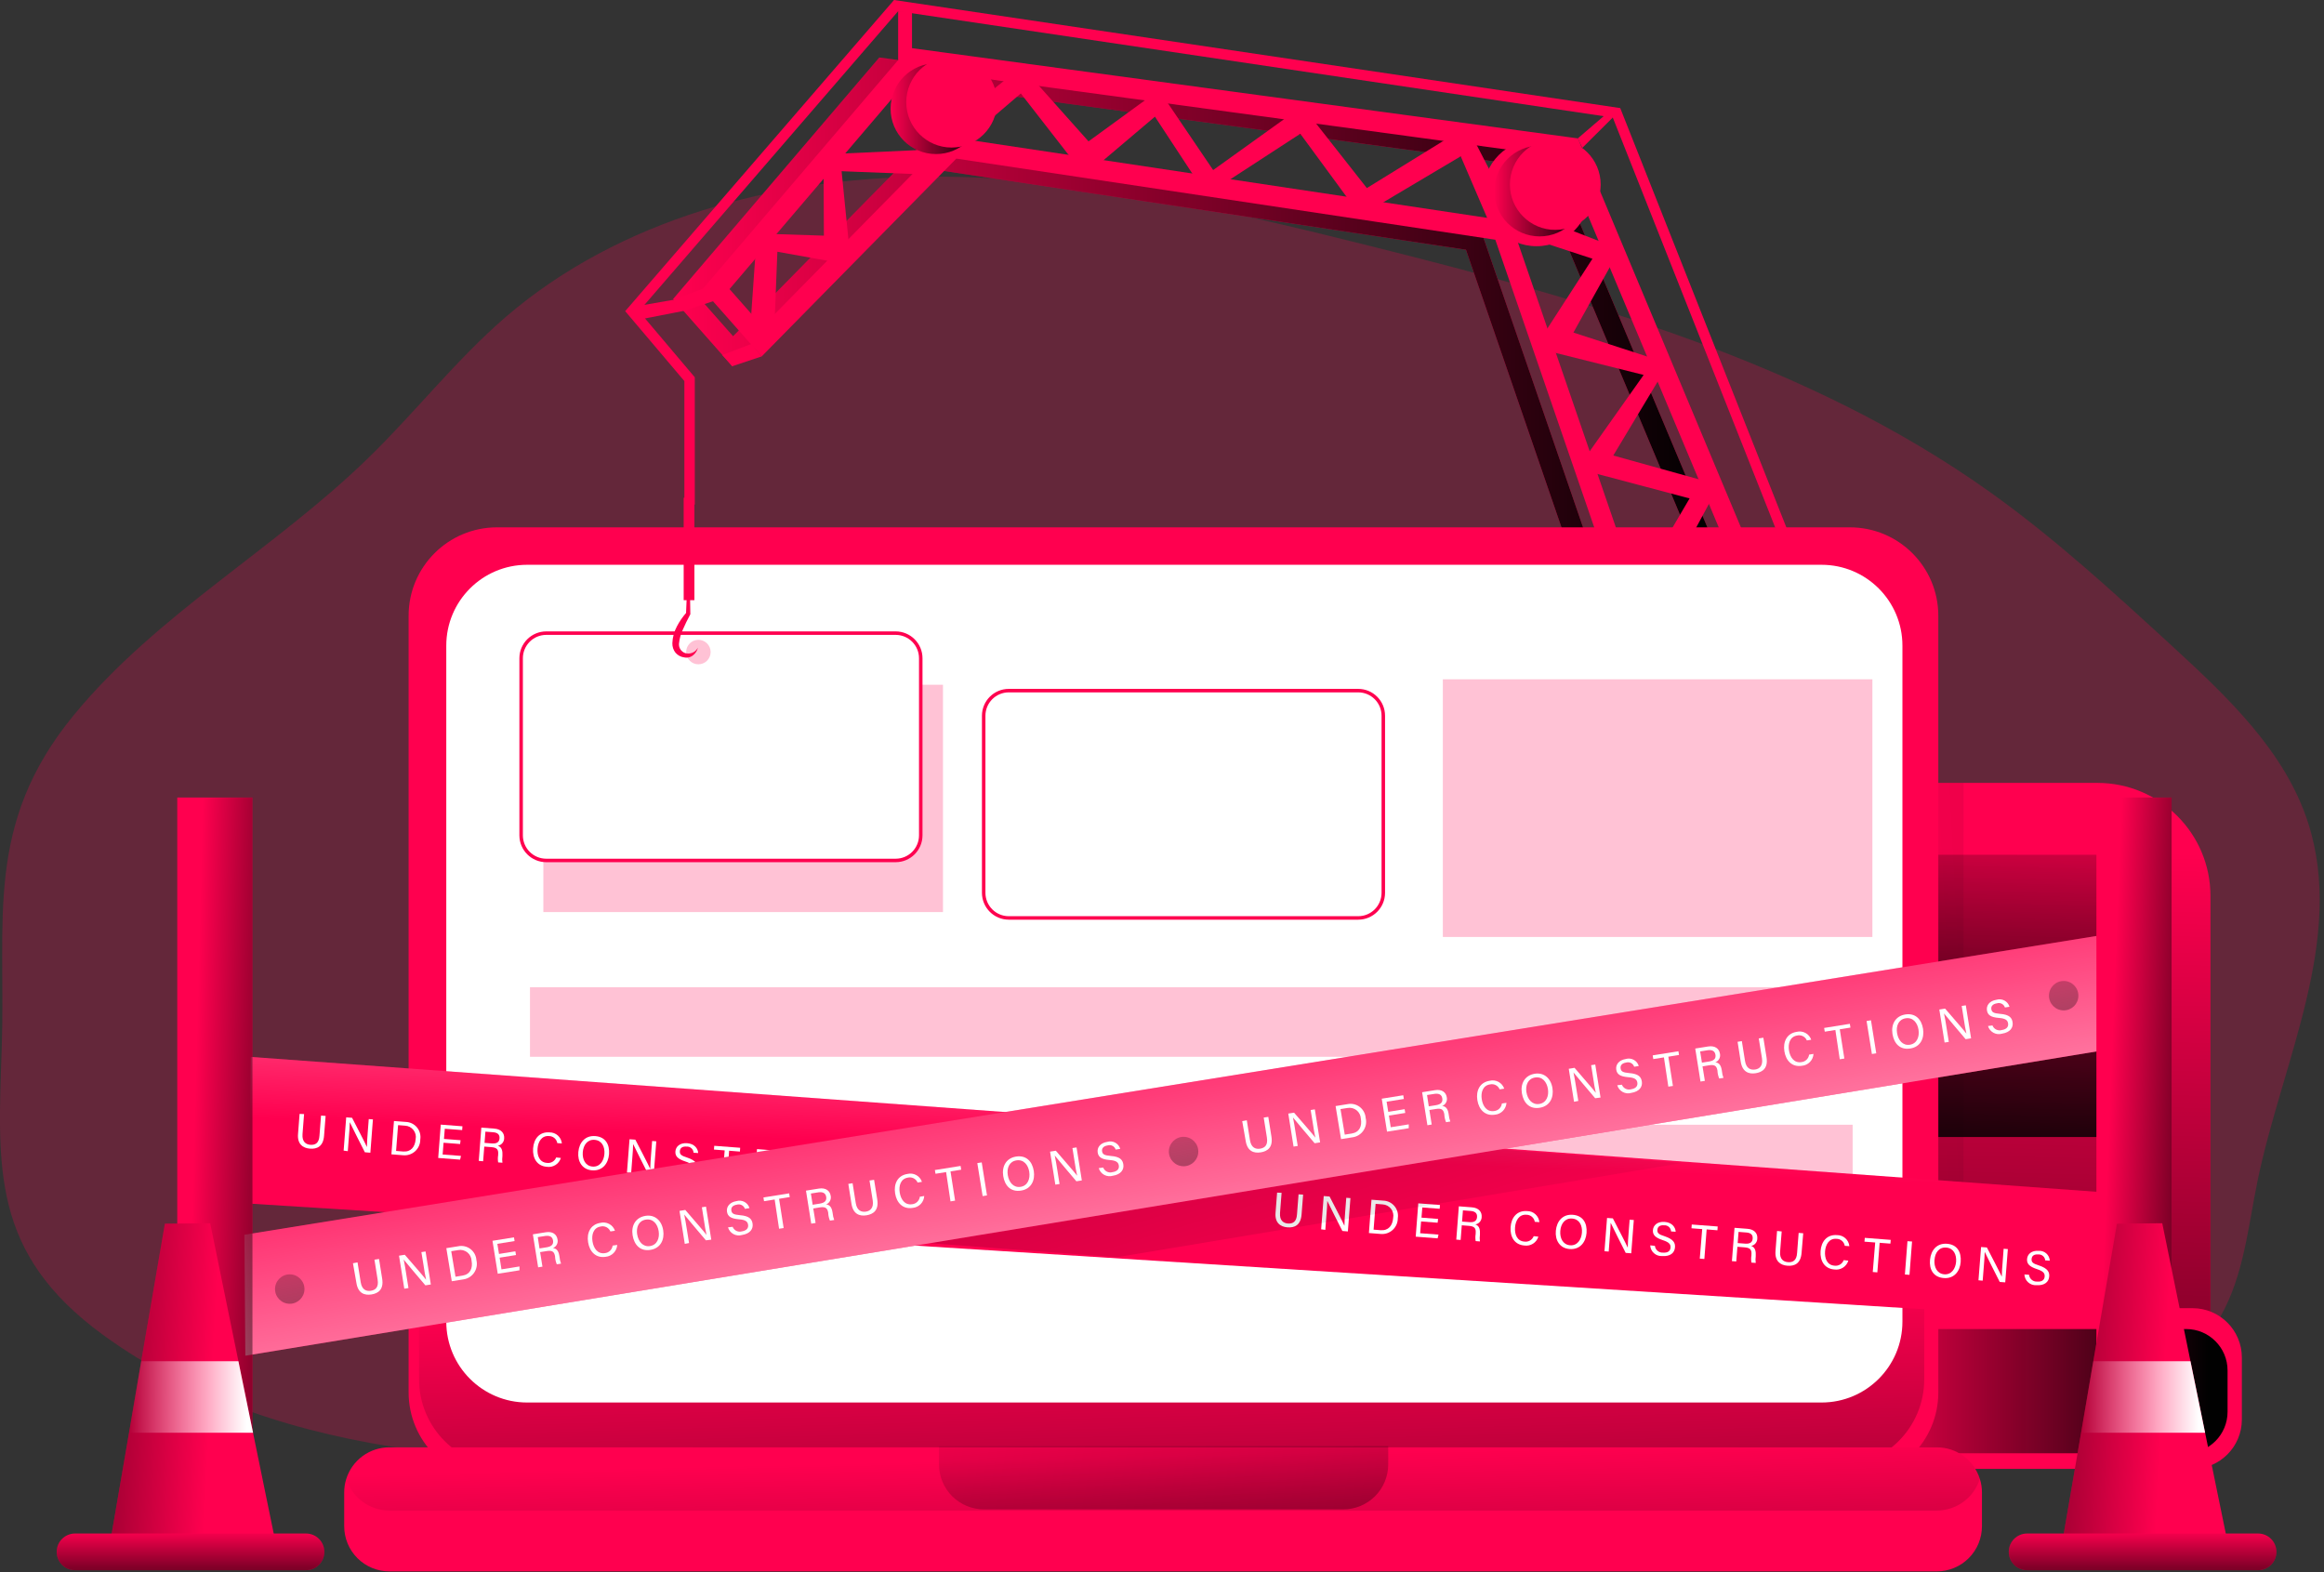 <svg width="507" height="343" viewBox="0 0 507 343" fill="none" xmlns="http://www.w3.org/2000/svg">
<rect x="0" y="0" width="507" height="343" fill="#333333" stroke="none"/>
<g clip-path="url(#clip0_1_2)">
<path opacity="0.24" d="M16.09 156.01C34.17 134.01 59.96 119.77 80.37 99.88C90.65 89.88 99.53 78.45 110.37 69.11C135.28 47.73 169.05 38.87 201.87 38.54C234.69 38.21 267.05 45.69 298.87 53.65C346.14 65.47 394.23 78.96 433.94 107.21C448.14 117.31 461.01 129.13 473.84 140.91C485.92 152.01 498.48 163.84 503.52 179.45C511.72 204.83 497.93 231.45 492.52 257.53C490.44 267.61 489.52 278.22 484.43 287.17C472.43 308.22 443.95 311.31 419.75 311.95L164.3 318.68C115.2 319.98 62.07 320.09 22.38 291.14C-1.97 273.3 -0.5 254.75 0.38 228.54C1.32 200.68 -3.52 179.88 16.09 156.01Z" fill="#FF004F"/>
<path d="M457.56 170.79H399.15C385.525 170.79 374.48 181.835 374.48 195.46V292.35C374.48 305.975 385.525 317.02 399.15 317.02H457.56C471.185 317.02 482.23 305.975 482.23 292.35V195.46C482.23 181.835 471.185 170.79 457.56 170.79Z" fill="#FF004F"/>
<path d="M457.56 170.79H399.15C385.525 170.79 374.48 181.835 374.48 195.46V292.35C374.48 305.975 385.525 317.02 399.15 317.02H457.56C471.185 317.02 482.23 305.975 482.23 292.35V195.46C482.23 181.835 471.185 170.79 457.56 170.79Z" fill="url(#paint0_linear_1_2)"/>
<path opacity="0.28" d="M428.36 170.79H410.4V282.81H428.36V170.79Z" fill="url(#paint1_linear_1_2)"/>
<path d="M478.31 285.38H407.49C401.542 285.38 396.72 290.202 396.72 296.15V309.67C396.72 315.618 401.542 320.44 407.49 320.44H478.31C484.258 320.44 489.08 315.618 489.08 309.67V296.15C489.08 290.202 484.258 285.38 478.31 285.38Z" fill="#FF004F"/>
<path d="M476.92 289.93H410.89C405.897 289.93 401.85 293.977 401.85 298.97V307.99C401.85 312.983 405.897 317.03 410.89 317.03H476.92C481.913 317.03 485.96 312.983 485.96 307.99V298.97C485.96 293.977 481.913 289.93 476.92 289.93Z" fill="url(#paint2_linear_1_2)"/>
<path d="M465.7 186.47H408.69V248.04H465.7V186.47Z" fill="url(#paint3_linear_1_2)"/>
<path d="M383.28 140.79L348.69 138.43L319.81 54.48L202.22 36.74L159.75 79.89L146.83 65.24L191.83 12.54L337.79 32.3L383.28 140.79ZM351.94 134.19L376.38 135.85L334.67 36.4L193.61 17.3L152.73 65.2L159.93 73.35L200.63 31.99L323.15 50.47L351.94 134.19Z" fill="#FF004F"/>
<path d="M383.28 140.79L348.69 138.43L319.81 54.48L202.22 36.74L159.75 79.89L146.83 65.24L191.83 12.54L337.79 32.3L383.28 140.79ZM351.94 134.19L376.38 135.85L334.67 36.4L193.61 17.3L152.73 65.2L159.93 73.35L200.63 31.99L323.15 50.47L351.94 134.19Z" fill="url(#paint4_linear_1_2)"/>
<path d="M389.39 120.41L351.84 25.64L195.94 2.44L139.39 67.9L151.57 82.3V110.08H149.3V83.13L136.39 67.88L195.04 0L353.47 23.58L391.5 119.57L389.39 120.41Z" fill="#FF004F"/>
<path d="M389.69 138.66L355.1 136.3L326.22 52.3L208.63 34.6L166.17 77.75L153.24 63.11L198.24 10.41L344.24 30.19L389.69 138.66ZM358.36 132.05L382.79 133.72L341.09 34.3L200.03 15.15L159.15 63.06L166.35 71.22L207.03 29.86L329.56 48.3L358.36 132.05Z" fill="#FF004F"/>
<path d="M359 135.5L354.47 132.85L368.6 108.73L344.12 102.24L358.58 81.79L334.86 75.86L347.41 56.44L325.12 49.13L318.67 34.1L296.81 47.08L283.67 29.18L263.17 42.52L251.96 25.45L236.69 38.38L222.7 20.39L202.01 38.07L183.6 37.35L185.65 57.8L169.59 54.92L168.92 71.91L163.67 71.7L165.12 50.93L179.74 51.41L179.65 33.68L200.16 32.75L222.91 14.52L237.47 30.84L252.84 19.65L264.66 37.1L284.12 23.14L298.19 41.03L320.04 27.56L329 44.89L353.39 54.35L343.25 72.55L364.01 79.29L351.95 99.37L375.05 105.8L359 135.5Z" fill="#FF004F"/>
<path d="M403.57 115.04H108.43C97.776 115.04 89.14 123.676 89.14 134.33V303.73C89.14 314.384 97.776 323.02 108.43 323.02H403.57C414.224 323.02 422.86 314.384 422.86 303.73V134.33C422.86 123.676 414.224 115.04 403.57 115.04Z" fill="#FF004F"/>
<path d="M400.69 112.76H110.52C99.971 112.76 91.42 121.311 91.42 131.86V300.88C91.42 311.429 99.971 319.98 110.52 319.98H400.69C411.239 319.98 419.79 311.429 419.79 300.88V131.86C419.79 121.311 411.239 112.76 400.69 112.76Z" fill="url(#paint5_linear_1_2)"/>
<path d="M397.39 123.21H115C105.258 123.21 97.36 131.108 97.36 140.85V288.32C97.36 298.062 105.258 305.96 115 305.96H397.39C407.132 305.96 415.03 298.062 415.03 288.32V140.85C415.03 131.108 407.132 123.21 397.39 123.21Z" fill="white"/>
<path opacity="0.24" d="M205.72 149.38H118.54V198.97H205.72V149.38Z" fill="#FF004F"/>
<path d="M432.38 325.58V332.93C432.383 334.227 432.129 335.512 431.634 336.71C431.139 337.909 430.412 338.998 429.495 339.915C428.578 340.832 427.489 341.559 426.29 342.054C425.092 342.549 423.807 342.803 422.51 342.8H84.96C83.663 342.803 82.379 342.549 81.18 342.054C79.981 341.559 78.892 340.832 77.975 339.915C77.058 338.998 76.331 337.909 75.836 336.71C75.341 335.512 75.087 334.227 75.09 332.93V325.58C75.087 324.579 75.238 323.584 75.54 322.63C76.168 320.626 77.422 318.876 79.117 317.636C80.812 316.396 82.86 315.731 84.96 315.74H422.51C424.609 315.73 426.656 316.395 428.35 317.635C430.044 318.875 431.295 320.626 431.92 322.63C432.23 323.582 432.385 324.578 432.38 325.58Z" fill="#FF004F"/>
<path d="M431.92 322.6C431.297 324.608 430.047 326.364 428.354 327.611C426.661 328.858 424.613 329.531 422.51 329.53H84.96C82.856 329.531 80.807 328.859 79.112 327.612C77.417 326.365 76.165 324.609 75.54 322.6C76.168 320.596 77.422 318.846 79.117 317.606C80.812 316.366 82.86 315.701 84.96 315.71H422.51C424.609 315.7 426.656 316.365 428.35 317.605C430.044 318.845 431.295 320.596 431.92 322.6Z" fill="url(#paint6_linear_1_2)"/>
<path d="M204.85 315.47H302.85V319.47C302.85 320.757 302.597 322.031 302.104 323.22C301.612 324.409 300.89 325.49 299.98 326.4C299.07 327.31 297.989 328.032 296.8 328.524C295.611 329.017 294.337 329.27 293.05 329.27H214.65C213.363 329.27 212.089 329.017 210.9 328.524C209.711 328.032 208.63 327.31 207.72 326.4C206.81 325.49 206.088 324.409 205.596 323.22C205.103 322.031 204.85 320.757 204.85 319.47V315.47Z" fill="url(#paint7_linear_1_2)"/>
<path d="M55.07 173.98H38.67V339.25H55.07V173.98Z" fill="#FF004F"/>
<path d="M195.39 138.12H119.17C116.143 138.12 113.69 140.573 113.69 143.6V182.23C113.69 185.257 116.143 187.71 119.17 187.71H195.39C198.417 187.71 200.87 185.257 200.87 182.23V143.6C200.87 140.573 198.417 138.12 195.39 138.12Z" fill="white" stroke="#FF004F" stroke-width="0.76" stroke-miterlimit="10"/>
<path d="M296.3 150.66H220.08C217.053 150.66 214.6 153.113 214.6 156.14V194.77C214.6 197.797 217.053 200.25 220.08 200.25H296.3C299.327 200.25 301.78 197.797 301.78 194.77V156.14C301.78 153.113 299.327 150.66 296.3 150.66Z" fill="white" stroke="#FF004F" stroke-width="0.76" stroke-miterlimit="10"/>
<path opacity="0.24" d="M408.48 148.19H314.77V204.4H408.48V148.19Z" fill="#FF004F"/>
<path opacity="0.24" d="M404.17 215.37H115.62V230.54H404.17V215.37Z" fill="#FF004F"/>
<path opacity="0.24" d="M404.17 245.36H115.62V260.53H404.17V245.36Z" fill="#FF004F"/>
<path d="M54.72 230.57L463.1 260.41V288.36L54.32 262.56L54.72 230.57Z" fill="#FF004F"/>
<path d="M54.72 230.57L463.1 260.41V288.36L54.32 262.56L54.72 230.57Z" fill="url(#paint8_linear_1_2)"/>
<path d="M279.59 260.21L279.25 264.58C279.12 266.29 280.02 266.83 280.95 266.91C282.04 266.99 282.85 266.55 282.95 264.91L283.29 260.54L284.29 260.61L283.95 264.93C283.77 267.29 282.41 267.87 280.87 267.75C279.33 267.63 278.09 266.75 278.27 264.57L278.61 260.17L279.59 260.21Z" fill="white"/>
<path d="M288.22 268.18L288.78 260.92L290.06 261.02C290.97 262.8 292.96 266.59 293.3 267.4C293.3 266.47 293.39 265.32 293.48 264.14L293.7 261.3L294.61 261.37L294.05 268.64L292.85 268.54C292.01 266.89 289.95 262.82 289.56 261.98C289.56 262.81 289.46 264.04 289.35 265.36L289.13 268.3L288.22 268.18Z" fill="white"/>
<path d="M299.2 261.72L301.79 261.92C302.259 261.937 302.718 262.053 303.138 262.261C303.559 262.469 303.93 262.763 304.228 263.125C304.526 263.487 304.743 263.909 304.866 264.361C304.989 264.814 305.014 265.287 304.94 265.75C304.945 266.229 304.849 266.704 304.659 267.143C304.469 267.583 304.188 267.978 303.835 268.302C303.483 268.626 303.066 268.873 302.612 269.026C302.158 269.179 301.677 269.235 301.2 269.19L298.64 268.99L299.2 261.72ZM299.66 268.25L301.19 268.37C302.9 268.5 303.8 267.37 303.93 265.69C304 265.341 303.993 264.981 303.91 264.635C303.828 264.289 303.672 263.965 303.452 263.685C303.233 263.404 302.956 263.175 302.639 263.012C302.323 262.849 301.975 262.756 301.62 262.74L300.1 262.62L299.66 268.25Z" fill="white"/>
<path d="M313.63 266.74L310.02 266.46L309.82 269.03L313.82 269.33L313.63 270.15L308.85 269.78L309.41 262.51L314.14 262.87L314.08 263.7L310.29 263.41L310.11 265.63L313.73 265.91L313.63 266.74Z" fill="white"/>
<path d="M318.9 267.3L318.65 270.5L317.7 270.42L318.26 263.16L321.1 263.38C322.6 263.49 323.32 264.38 323.24 265.5C323.234 265.887 323.093 266.26 322.841 266.554C322.589 266.848 322.242 267.045 321.86 267.11C322.45 267.31 322.92 267.8 322.86 269.05V269.37C322.79 269.851 322.79 270.339 322.86 270.82L321.93 270.75C321.841 270.227 321.841 269.693 321.93 269.17V269.02C322.01 268.02 321.75 267.52 320.45 267.42L318.9 267.3ZM318.96 266.49L320.54 266.61C321.65 266.7 322.17 266.31 322.23 265.5C322.29 264.69 321.82 264.25 320.84 264.17L319.15 264.04L318.96 266.49Z" fill="white"/>
<path d="M335.61 269.78C335.416 270.415 335 270.959 334.439 271.314C333.877 271.668 333.207 271.809 332.55 271.71C330.38 271.54 329.41 269.8 329.55 267.71C329.69 265.62 330.93 264.03 333.14 264.2C333.81 264.192 334.459 264.436 334.957 264.885C335.456 265.333 335.767 265.953 335.83 266.62L334.83 266.54C334.757 266.108 334.532 265.716 334.197 265.434C333.862 265.152 333.438 264.999 333 265C331.39 264.88 330.63 266.29 330.52 267.75C330.41 269.21 330.91 270.75 332.59 270.86C333.009 270.915 333.433 270.828 333.796 270.612C334.159 270.396 334.439 270.064 334.59 269.67L335.61 269.78Z" fill="white"/>
<path d="M346.12 268.96C345.96 270.96 344.71 272.66 342.42 272.48C340.28 272.32 339.22 270.57 339.42 268.48C339.62 266.39 340.92 264.84 343.12 265.01C345.32 265.18 346.28 266.8 346.12 268.96ZM340.39 268.53C340.27 270.1 340.96 271.53 342.52 271.66C344.08 271.79 344.99 270.45 345.11 268.9C345.23 267.35 344.57 265.96 342.98 265.83C341.39 265.7 340.51 266.99 340.39 268.53Z" fill="white"/>
<path d="M350.03 272.96L350.59 265.7L351.86 265.79C352.78 267.58 354.76 271.36 355.11 272.18C355.11 271.24 355.21 270.09 355.3 268.91L355.52 266.08L356.43 266.15L355.87 273.41L354.66 273.32C353.82 271.67 351.77 267.6 351.38 266.75C351.38 267.58 351.27 268.81 351.17 270.13L350.95 273.03L350.03 272.96Z" fill="white"/>
<path d="M361.03 271.78C361.075 272.203 361.281 272.592 361.605 272.867C361.929 273.142 362.346 273.283 362.77 273.26C363.9 273.35 364.39 272.86 364.44 272.17C364.49 271.48 364.18 271 362.75 270.54C361.07 269.99 360.52 269.36 360.6 268.34C360.68 267.32 361.55 266.44 363.16 266.56C364.77 266.68 365.53 267.75 365.56 268.71L364.56 268.64C364.55 268.451 364.502 268.265 364.419 268.095C364.336 267.924 364.22 267.772 364.078 267.647C363.935 267.522 363.769 267.427 363.589 267.368C363.409 267.308 363.219 267.285 363.03 267.3C362.14 267.23 361.62 267.59 361.57 268.3C361.52 269.01 361.9 269.3 363.15 269.69C365.15 270.36 365.49 271.19 365.41 272.13C365.32 273.3 364.41 274.13 362.61 274.01C362.286 274.03 361.961 273.986 361.654 273.879C361.347 273.773 361.064 273.606 360.822 273.389C360.58 273.172 360.384 272.91 360.244 272.616C360.105 272.323 360.025 272.005 360.01 271.68L361.03 271.78Z" fill="white"/>
<path d="M371.35 268.13L369.01 267.95L369.07 267.13L374.73 267.56L374.67 268.39L372.32 268.2L371.82 274.65L370.82 274.57L371.35 268.13Z" fill="white"/>
<path d="M379.03 271.99L378.78 275.19L377.83 275.12L378.4 267.85L381.24 268.07C382.73 268.18 383.46 269.07 383.37 270.19C383.368 270.572 383.233 270.941 382.988 271.235C382.744 271.529 382.405 271.728 382.03 271.8C382.61 272 383.09 272.49 383.03 273.75V274.06C382.96 274.541 382.96 275.029 383.03 275.51L382.09 275.44C382.003 274.917 382.003 274.383 382.09 273.86V273.72C382.17 272.72 381.91 272.21 380.6 272.11L379.03 271.99ZM379.09 271.18L380.67 271.3C381.79 271.39 382.3 271.01 382.36 270.19C382.42 269.37 381.95 268.94 380.97 268.87L379.28 268.74L379.09 271.18Z" fill="white"/>
<path d="M388.69 268.64L388.35 273.02C388.21 274.73 389.12 275.27 390.05 275.34C391.13 275.43 391.94 274.99 392.05 273.34L392.39 268.96L393.39 269.04L393.03 273.3C392.85 275.66 391.49 276.24 389.94 276.12C388.39 276 387.17 275.12 387.34 272.93L387.68 268.54L388.69 268.64Z" fill="white"/>
<path d="M403.23 275.01C403.036 275.645 402.62 276.189 402.059 276.544C401.497 276.898 400.827 277.038 400.17 276.94C398 276.77 397.03 275.03 397.17 272.94C397.31 270.85 398.56 269.27 400.76 269.44C401.431 269.43 402.081 269.673 402.58 270.122C403.079 270.571 403.39 271.192 403.45 271.86L402.45 271.78C402.381 271.349 402.158 270.958 401.824 270.677C401.49 270.396 401.066 270.244 400.63 270.25C399.02 270.12 398.26 271.53 398.15 272.99C398.04 274.45 398.54 275.99 400.22 276.11C400.641 276.165 401.069 276.076 401.432 275.856C401.796 275.636 402.074 275.299 402.22 274.9L403.23 275.01Z" fill="white"/>
<path d="M409.09 271.05L406.75 270.87L406.82 270.04L412.48 270.48L412.41 271.3L410.06 271.12L409.56 277.57L408.56 277.49L409.09 271.05Z" fill="white"/>
<path d="M417.13 270.84L416.57 278.11L415.57 278.03L416.13 270.77L417.13 270.84Z" fill="white"/>
<path d="M427.74 275.3C427.59 277.3 426.33 278.99 424.05 278.81C421.77 278.63 420.84 276.91 421.05 274.81C421.26 272.71 422.56 271.16 424.76 271.33C426.96 271.5 427.91 273.11 427.74 275.3ZM422.02 274.86C421.9 276.43 422.59 277.86 424.15 277.99C425.71 278.12 426.62 276.78 426.74 275.24C426.86 273.7 426.2 272.29 424.6 272.16C423 272.03 422.14 273.3 422.03 274.84L422.02 274.86Z" fill="white"/>
<path d="M431.62 279.3L432.19 272.04L433.46 272.14C434.37 273.92 436.36 277.71 436.71 278.52C436.71 277.58 436.8 276.44 436.9 275.26L437.11 272.42L438.03 272.49L437.46 279.75L436.26 279.66C435.42 278.01 433.36 273.94 432.98 273.1C432.98 273.93 432.87 275.16 432.77 276.48L432.54 279.38L431.62 279.3Z" fill="white"/>
<path d="M442.65 278.09C442.695 278.513 442.901 278.903 443.224 279.18C443.548 279.457 443.965 279.6 444.39 279.58C445.52 279.67 446.01 279.17 446.06 278.48C446.11 277.79 445.79 277.31 444.37 276.86C442.69 276.3 442.14 275.67 442.22 274.65C442.3 273.63 443.16 272.75 444.78 272.87C445.079 272.852 445.379 272.894 445.661 272.993C445.944 273.092 446.205 273.245 446.428 273.445C446.651 273.645 446.832 273.887 446.961 274.157C447.09 274.428 447.165 274.721 447.18 275.02L446.18 274.95C446.149 274.579 445.973 274.236 445.691 273.994C445.408 273.752 445.041 273.632 444.67 273.66C443.78 273.59 443.26 273.94 443.21 274.66C443.16 275.38 443.54 275.66 444.79 276.05C446.79 276.71 447.13 277.54 447.05 278.48C446.96 279.65 446.05 280.48 444.25 280.37C443.925 280.389 443.599 280.343 443.291 280.236C442.984 280.128 442.701 279.961 442.458 279.743C442.215 279.526 442.018 279.262 441.878 278.968C441.737 278.674 441.657 278.355 441.64 278.03L442.65 278.09Z" fill="white"/>
<path d="M66.337 243.04L65.997 247.41C65.867 249.12 66.767 249.66 67.697 249.74C68.787 249.82 69.597 249.38 69.697 247.74L70.037 243.37L71.037 243.44L70.697 247.76C70.517 250.12 69.157 250.7 67.617 250.58C66.077 250.46 64.837 249.58 65.017 247.4L65.357 243L66.337 243.04Z" fill="white"/>
<path d="M74.967 251.01L75.527 243.75L76.807 243.85C77.717 245.63 79.707 249.42 80.047 250.23C80.047 249.3 80.137 248.15 80.227 246.97L80.447 244.13L81.357 244.2L80.797 251.47L79.597 251.37C78.757 249.72 76.697 245.65 76.307 244.81C76.307 245.64 76.207 246.87 76.097 248.19L75.877 251.13L74.967 251.01Z" fill="white"/>
<path d="M85.947 244.55L88.537 244.75C89.006 244.767 89.466 244.883 89.886 245.091C90.306 245.299 90.677 245.593 90.975 245.955C91.273 246.317 91.491 246.739 91.613 247.191C91.736 247.644 91.761 248.117 91.687 248.58C91.692 249.059 91.597 249.534 91.406 249.973C91.216 250.413 90.935 250.808 90.583 251.132C90.23 251.456 89.813 251.703 89.359 251.856C88.905 252.009 88.424 252.065 87.947 252.02L85.387 251.82L85.947 244.55ZM86.407 251.08L87.937 251.2C89.647 251.33 90.547 250.2 90.677 248.52C90.747 248.171 90.74 247.811 90.658 247.465C90.575 247.119 90.419 246.795 90.2 246.515C89.98 246.234 89.703 246.005 89.387 245.842C89.071 245.679 88.723 245.586 88.367 245.57L86.847 245.45L86.407 251.08Z" fill="white"/>
<path d="M100.377 249.57L96.767 249.29L96.567 251.86L100.567 252.16L100.377 252.98L95.597 252.61L96.157 245.34L100.887 245.7L100.827 246.53L97.037 246.24L96.857 248.46L100.477 248.74L100.377 249.57Z" fill="white"/>
<path d="M105.647 250.13L105.397 253.33L104.447 253.25L105.007 245.99L107.847 246.21C109.347 246.32 110.067 247.21 109.987 248.33C109.981 248.717 109.84 249.09 109.588 249.384C109.336 249.678 108.989 249.875 108.607 249.94C109.197 250.14 109.667 250.63 109.607 251.88V252.2C109.537 252.681 109.537 253.169 109.607 253.65L108.677 253.58C108.589 253.057 108.589 252.523 108.677 252V251.85C108.757 250.85 108.497 250.35 107.197 250.25L105.647 250.13ZM105.707 249.32L107.287 249.44C108.397 249.53 108.917 249.14 108.977 248.33C109.037 247.52 108.567 247.08 107.587 247L105.897 246.87L105.707 249.32Z" fill="white"/>
<path d="M122.357 252.61C122.163 253.245 121.748 253.789 121.186 254.144C120.624 254.498 119.954 254.639 119.297 254.54C117.127 254.37 116.157 252.63 116.297 250.54C116.437 248.45 117.677 246.86 119.887 247.03C120.558 247.022 121.206 247.267 121.705 247.715C122.203 248.163 122.515 248.783 122.577 249.45L121.577 249.37C121.504 248.938 121.28 248.547 120.945 248.265C120.61 247.983 120.185 247.829 119.747 247.83C118.137 247.71 117.377 249.12 117.267 250.58C117.157 252.04 117.657 253.58 119.337 253.69C119.756 253.745 120.181 253.658 120.544 253.442C120.906 253.226 121.186 252.894 121.337 252.5L122.357 252.61Z" fill="white"/>
<path d="M132.867 251.79C132.707 253.79 131.457 255.49 129.167 255.31C127.027 255.15 125.967 253.4 126.167 251.31C126.367 249.22 127.667 247.67 129.867 247.84C132.067 248.01 133.027 249.63 132.867 251.79ZM127.137 251.36C127.017 252.93 127.707 254.36 129.267 254.49C130.827 254.62 131.737 253.28 131.857 251.73C131.977 250.18 131.317 248.79 129.727 248.66C128.137 248.53 127.257 249.82 127.137 251.36Z" fill="white"/>
<path d="M136.777 255.79L137.337 248.53L138.607 248.62C139.527 250.41 141.507 254.19 141.857 255.01C141.857 254.07 141.957 252.92 142.047 251.74L142.267 248.91L143.177 248.98L142.617 256.24L141.407 256.15C140.567 254.5 138.517 250.43 138.127 249.58C138.127 250.41 138.017 251.64 137.917 252.96L137.697 255.86L136.777 255.79Z" fill="white"/>
<path d="M147.777 254.61C147.823 255.033 148.029 255.422 148.352 255.697C148.676 255.972 149.093 256.113 149.517 256.09C150.647 256.18 151.137 255.69 151.187 255C151.237 254.31 150.927 253.83 149.497 253.37C147.817 252.82 147.267 252.19 147.347 251.17C147.427 250.15 148.297 249.27 149.907 249.39C151.517 249.51 152.277 250.58 152.307 251.54L151.307 251.47C151.297 251.281 151.249 251.095 151.167 250.925C151.084 250.754 150.968 250.602 150.825 250.477C150.682 250.352 150.516 250.257 150.336 250.198C150.156 250.138 149.966 250.115 149.777 250.13C148.887 250.06 148.367 250.42 148.317 251.13C148.267 251.84 148.647 252.13 149.897 252.52C151.897 253.19 152.237 254.02 152.157 254.96C152.067 256.13 151.157 256.96 149.357 256.84C149.033 256.86 148.708 256.816 148.401 256.709C148.094 256.603 147.812 256.436 147.57 256.219C147.328 256.003 147.131 255.74 146.992 255.446C146.852 255.153 146.773 254.835 146.757 254.51L147.777 254.61Z" fill="white"/>
<path d="M158.097 250.96L155.757 250.78L155.817 249.96L161.477 250.39L161.417 251.22L159.067 251.03L158.567 257.48L157.567 257.4L158.097 250.96Z" fill="white"/>
<path d="M165.777 254.82L165.527 258.02L164.577 257.95L165.147 250.68L167.987 250.9C169.477 251.01 170.207 251.9 170.117 253.02C170.115 253.402 169.98 253.771 169.736 254.065C169.491 254.359 169.153 254.558 168.777 254.63C169.357 254.83 169.837 255.32 169.777 256.58V256.89C169.707 257.371 169.707 257.859 169.777 258.34L168.837 258.27C168.75 257.747 168.75 257.213 168.837 256.69V256.55C168.917 255.55 168.657 255.04 167.347 254.94L165.777 254.82ZM165.837 254.01L167.417 254.13C168.537 254.22 169.047 253.84 169.107 253.02C169.167 252.2 168.697 251.77 167.717 251.7L166.027 251.57L165.837 254.01Z" fill="white"/>
<path d="M175.437 251.47L175.097 255.85C174.957 257.56 175.867 258.1 176.797 258.17C177.877 258.26 178.687 257.82 178.797 256.17L179.137 251.79L180.137 251.87L179.777 256.13C179.597 258.49 178.237 259.07 176.687 258.95C175.137 258.83 173.917 257.95 174.087 255.76L174.427 251.37L175.437 251.47Z" fill="white"/>
<path d="M189.977 257.84C189.783 258.475 189.368 259.019 188.806 259.374C188.244 259.728 187.574 259.869 186.917 259.77C184.747 259.6 183.777 257.86 183.917 255.77C184.057 253.68 185.307 252.1 187.507 252.27C188.178 252.26 188.828 252.503 189.327 252.952C189.826 253.401 190.137 254.022 190.197 254.69L189.197 254.61C189.128 254.179 188.906 253.788 188.572 253.507C188.238 253.226 187.814 253.074 187.377 253.08C185.767 252.95 185.007 254.36 184.897 255.82C184.787 257.28 185.287 258.82 186.967 258.94C187.389 258.996 187.816 258.906 188.18 258.686C188.543 258.466 188.821 258.129 188.967 257.73L189.977 257.84Z" fill="white"/>
<path d="M195.837 253.88L193.497 253.7L193.567 252.87L199.227 253.31L199.157 254.13L196.807 253.95L196.307 260.4L195.307 260.32L195.837 253.88Z" fill="white"/>
<path d="M203.877 253.67L203.317 260.94L202.317 260.86L202.877 253.6L203.877 253.67Z" fill="white"/>
<path d="M214.487 258.13C214.337 260.13 213.077 261.82 210.797 261.64C208.517 261.46 207.587 259.74 207.797 257.64C208.007 255.54 209.307 253.99 211.507 254.16C213.707 254.33 214.657 255.94 214.487 258.13ZM208.767 257.69C208.647 259.26 209.337 260.69 210.897 260.82C212.457 260.95 213.367 259.61 213.487 258.07C213.607 256.53 212.947 255.12 211.347 254.99C209.747 254.86 208.887 256.13 208.777 257.67L208.767 257.69Z" fill="white"/>
<path d="M218.367 262.13L218.937 254.87L220.207 254.97C221.117 256.75 223.107 260.54 223.457 261.35C223.457 260.41 223.547 259.27 223.647 258.09L223.857 255.25L224.777 255.32L224.207 262.58L223.007 262.49C222.167 260.84 220.107 256.77 219.727 255.93C219.727 256.76 219.617 257.99 219.517 259.31L219.287 262.21L218.367 262.13Z" fill="white"/>
<path d="M229.397 260.92C229.443 261.343 229.648 261.733 229.972 262.01C230.295 262.287 230.712 262.43 231.137 262.41C232.267 262.5 232.757 262 232.807 261.31C232.857 260.62 232.537 260.14 231.117 259.69C229.437 259.13 228.887 258.5 228.967 257.48C229.047 256.46 229.907 255.58 231.527 255.7C231.826 255.682 232.126 255.724 232.409 255.823C232.692 255.922 232.952 256.075 233.175 256.275C233.398 256.475 233.579 256.717 233.709 256.987C233.838 257.258 233.912 257.551 233.927 257.85L232.927 257.78C232.897 257.409 232.721 257.066 232.438 256.824C232.155 256.582 231.788 256.462 231.417 256.49C230.527 256.42 230.007 256.77 229.957 257.49C229.907 258.21 230.287 258.49 231.537 258.88C233.537 259.54 233.877 260.37 233.797 261.31C233.707 262.48 232.797 263.31 230.997 263.2C230.672 263.219 230.346 263.173 230.039 263.066C229.731 262.958 229.448 262.791 229.205 262.573C228.963 262.356 228.766 262.092 228.625 261.798C228.485 261.504 228.404 261.185 228.387 260.86L229.397 260.92Z" fill="white"/>
<path d="M242.79 244.33L366.79 253.74L243.65 274.26L152.15 267.42L242.79 244.33Z" fill="url(#paint9_linear_1_2)"/>
<path d="M53.32 269.36L457.43 204.17L459.83 228.97L53.52 295.75L53.32 269.36Z" fill="#FF004F"/>
<path d="M53.32 269.36L457.43 204.17L459.83 228.97L53.52 295.75L53.32 269.36Z" fill="url(#paint10_linear_1_2)"/>
<path d="M473.75 173.98H457.35V339.25H473.75V173.98Z" fill="#FF004F"/>
<path d="M55.07 173.98H38.67V339.25H55.07V173.98Z" fill="url(#paint11_linear_1_2)"/>
<path d="M473.75 173.98H457.35V339.25H473.75V173.98Z" fill="url(#paint12_linear_1_2)"/>
<path d="M485.82 335.75H450.02L454.01 312.55L456.67 296.95L461.83 266.95L471.71 266.85L477.87 296.95L481.06 312.55L485.82 335.75Z" fill="#FF004F"/>
<path d="M485.82 335.75H450.02L454.01 312.55L456.67 296.95L461.83 266.95L471.71 266.85L477.87 296.95L481.06 312.55L485.82 335.75Z" fill="url(#paint13_linear_1_2)"/>
<path d="M492.62 334.54H442.23C440.021 334.54 438.23 336.331 438.23 338.54C438.23 340.749 440.021 342.54 442.23 342.54H492.62C494.829 342.54 496.62 340.749 496.62 338.54C496.62 336.331 494.829 334.54 492.62 334.54Z" fill="#FF004F"/>
<path d="M492.62 334.54H442.23C440.021 334.54 438.23 336.331 438.23 338.54C438.23 340.749 440.021 342.54 442.23 342.54H492.62C494.829 342.54 496.62 340.749 496.62 338.54C496.62 336.331 494.829 334.54 492.62 334.54Z" fill="url(#paint14_linear_1_2)"/>
<path d="M481.06 312.55H454.01L456.67 296.95H477.87L481.06 312.55Z" fill="url(#paint15_linear_1_2)"/>
<path d="M59.96 335.75H24.16L28.15 312.55L30.81 296.95L35.97 266.95L45.85 266.85L52.01 296.95L55.2 312.55L59.96 335.75Z" fill="#FF004F"/>
<path d="M59.96 335.75H24.16L28.15 312.55L30.81 296.95L35.97 266.95L45.85 266.85L52.01 296.95L55.2 312.55L59.96 335.75Z" fill="url(#paint16_linear_1_2)"/>
<path d="M66.76 334.54H16.37C14.161 334.54 12.37 336.331 12.37 338.54C12.37 340.749 14.161 342.54 16.37 342.54H66.76C68.969 342.54 70.76 340.749 70.76 338.54C70.76 336.331 68.969 334.54 66.76 334.54Z" fill="#FF004F"/>
<path d="M66.76 334.54H16.37C14.161 334.54 12.37 336.331 12.37 338.54C12.37 340.749 14.161 342.54 16.37 342.54H66.76C68.969 342.54 70.76 340.749 70.76 338.54C70.76 336.331 68.969 334.54 66.76 334.54Z" fill="url(#paint17_linear_1_2)"/>
<path d="M55.2 312.55H28.15L30.81 296.95H52.01L55.2 312.55Z" fill="url(#paint18_linear_1_2)"/>
<path d="M204.19 33.61C209.658 33.61 214.09 29.178 214.09 23.71C214.09 18.242 209.658 13.81 204.19 13.81C198.722 13.81 194.29 18.242 194.29 23.71C194.29 29.178 198.722 33.61 204.19 33.61Z" fill="#FF004F"/>
<path d="M335.21 53.71C341.644 53.71 346.86 48.494 346.86 42.06C346.86 35.626 341.644 30.41 335.21 30.41C328.776 30.41 323.56 35.626 323.56 42.06C323.56 48.494 328.776 53.71 335.21 53.71Z" fill="#FF004F"/>
<path d="M204.19 33.61C209.658 33.61 214.09 29.178 214.09 23.71C214.09 18.242 209.658 13.81 204.19 13.81C198.722 13.81 194.29 18.242 194.29 23.71C194.29 29.178 198.722 33.61 204.19 33.61Z" fill="url(#paint19_linear_1_2)"/>
<path d="M207.61 32.19C213.078 32.19 217.51 27.758 217.51 22.29C217.51 16.822 213.078 12.39 207.61 12.39C202.142 12.39 197.71 16.822 197.71 22.29C197.71 27.758 202.142 32.19 207.61 32.19Z" fill="#FF004F"/>
<path d="M335.88 51.57C341.348 51.57 345.78 47.138 345.78 41.67C345.78 36.202 341.348 31.77 335.88 31.77C330.412 31.77 325.98 36.202 325.98 41.67C325.98 47.138 330.412 51.57 335.88 51.57Z" fill="url(#paint20_linear_1_2)"/>
<path d="M339.3 50.15C344.768 50.15 349.2 45.718 349.2 40.25C349.2 34.782 344.768 30.35 339.3 30.35C333.832 30.35 329.4 34.782 329.4 40.25C329.4 45.718 333.832 50.15 339.3 50.15Z" fill="#FF004F"/>
<path d="M159.76 79.89L166.17 77.75L163.97 75.02L157.56 77.44L159.76 79.89Z" fill="#FF004F"/>
<path d="M149.35 67.78L155.77 65.64L153.57 62.9L147.16 65.32L149.35 67.78Z" fill="#FF004F"/>
<path d="M151.49 108.58H149.15V130.93H151.49V108.58Z" fill="#FF004F"/>
<path d="M198.96 2.44H195.94V13.02H198.96V2.44Z" fill="#FF004F"/>
<path d="M149.01 65.04L149.35 67.78L139.05 69.79V66.77L149.01 65.04Z" fill="#FF004F"/>
<path d="M344.21 30.19L350.64 24.67L351.84 25.64L345.19 32.26L344.21 30.19Z" fill="#FF004F"/>
<path d="M152.25 141.3C152.099 141.931 151.749 142.495 151.25 142.91C150.978 143.142 150.656 143.308 150.309 143.394C149.962 143.481 149.599 143.486 149.25 143.41C148.526 143.315 147.861 142.96 147.38 142.41C146.908 141.821 146.66 141.084 146.68 140.33C146.721 139.036 147.063 137.769 147.68 136.63C148.246 135.55 148.941 134.543 149.75 133.63L149.66 133.9C149.81 129.53 150.04 125.16 150.31 120.79C150.46 125.17 150.57 129.54 150.6 133.91V134.02L150.51 134.18C149.96 135.18 149.45 136.25 149 137.28C148.533 138.255 148.239 139.304 148.13 140.38C148.085 140.834 148.196 141.289 148.445 141.671C148.694 142.053 149.066 142.339 149.5 142.48C150.024 142.631 150.585 142.597 151.086 142.382C151.587 142.166 151.999 141.784 152.25 141.3Z" fill="#FF004F"/>
<path opacity="0.24" d="M152.36 144.92C153.835 144.92 155.03 143.725 155.03 142.25C155.03 140.775 153.835 139.58 152.36 139.58C150.885 139.58 149.69 140.775 149.69 142.25C149.69 143.725 150.885 144.92 152.36 144.92Z" fill="#FF004F"/>
<path d="M272 244.391L272.69 248.721C272.96 250.421 273.96 250.721 274.88 250.591C275.96 250.421 276.65 249.801 276.38 248.131L275.69 243.801L276.69 243.651L277.37 247.931C277.75 250.271 276.56 251.151 275.03 251.391C273.5 251.631 272.11 251.111 271.76 248.901L271 244.581L272 244.391Z" fill="white"/>
<path d="M282.2 250.131L281.05 242.931L282.31 242.731C283.62 244.251 286.44 247.471 286.96 248.181C286.74 247.271 286.57 246.131 286.39 244.961L285.93 242.151L286.84 242.011L287.99 249.211L286.8 249.401C285.6 247.991 282.64 244.511 282.07 243.781C282.25 244.591 282.45 245.781 282.65 247.121L283.11 249.991L282.2 250.131Z" fill="white"/>
<path d="M291.37 241.291L293.93 240.881C294.394 240.78 294.874 240.779 295.337 240.88C295.801 240.98 296.238 241.18 296.618 241.465C296.997 241.749 297.311 242.113 297.538 242.53C297.764 242.947 297.898 243.408 297.93 243.881C298.047 244.347 298.065 244.831 297.982 245.304C297.899 245.776 297.718 246.226 297.45 246.624C297.183 247.022 296.834 247.359 296.427 247.614C296.021 247.868 295.565 248.034 295.09 248.101L292.56 248.501L291.37 241.291ZM293.37 247.521L294.88 247.281C296.58 247.011 297.18 245.671 296.88 244.041C296.866 243.686 296.776 243.338 296.615 243.021C296.455 242.704 296.227 242.426 295.949 242.205C295.671 241.983 295.348 241.825 295.003 241.74C294.658 241.655 294.299 241.645 293.95 241.711L292.44 241.951L293.37 247.521Z" fill="white"/>
<path d="M306.57 242.791L303 243.361L303.4 245.911L307.33 245.281V246.121L302.59 246.871L301.44 239.681L306.13 238.931L306.26 239.741L302.5 240.341L302.86 242.551L306.43 241.971L306.57 242.791Z" fill="white"/>
<path d="M311.83 242.151L312.34 245.321L311.4 245.471L310.25 238.271L313.06 237.821C314.54 237.581 315.45 238.261 315.63 239.381C315.713 239.764 315.658 240.163 315.475 240.509C315.292 240.855 314.993 241.125 314.63 241.271C315.25 241.331 315.83 241.701 316.02 242.941L316.07 243.251C316.111 243.735 316.222 244.21 316.4 244.661L315.47 244.811C315.267 244.324 315.142 243.808 315.1 243.281V243.131C314.93 242.131 314.57 241.711 313.28 241.921L311.83 242.151ZM311.7 241.351L313.26 241.101C314.37 240.921 314.78 240.431 314.65 239.621C314.52 238.811 313.96 238.501 312.99 238.621L311.32 238.881L311.7 241.351Z" fill="white"/>
<path d="M328.65 240.581C328.61 241.243 328.333 241.869 327.871 242.344C327.408 242.819 326.791 243.113 326.13 243.171C323.97 243.511 322.63 242.051 322.3 240.011C321.97 237.971 322.79 236.121 324.97 235.771C325.621 235.604 326.31 235.688 326.902 236.007C327.493 236.326 327.942 236.856 328.16 237.491L327.16 237.641C326.991 237.238 326.684 236.908 326.293 236.712C325.902 236.516 325.454 236.466 325.03 236.571C323.44 236.821 323.03 238.371 323.26 239.821C323.49 241.271 324.33 242.631 326 242.371C326.419 242.323 326.81 242.135 327.109 241.837C327.408 241.54 327.599 241.15 327.65 240.731L328.65 240.581Z" fill="white"/>
<path d="M338.68 237.371C339 239.371 338.17 241.291 335.91 241.661C333.65 242.031 332.35 240.551 332.01 238.481C331.67 236.411 332.63 234.591 334.81 234.241C336.83 233.911 338.34 235.231 338.68 237.371ZM333.01 238.291C333.26 239.841 334.27 241.081 335.82 240.831C337.37 240.581 337.94 239.081 337.69 237.551C337.44 236.021 336.48 234.811 334.89 235.061C333.3 235.311 332.77 236.761 333 238.291H333.01Z" fill="white"/>
<path d="M343.39 240.351L342.24 233.161L343.5 232.951C344.8 234.481 347.62 237.691 348.14 238.401C347.92 237.491 347.75 236.401 347.57 235.191L347.12 232.371L348.02 232.231L349.17 239.431L348 239.581C346.8 238.171 343.84 234.691 343.27 233.961C343.45 234.771 343.65 235.961 343.86 237.291L344.32 240.171L343.39 240.351Z" fill="white"/>
<path d="M353.83 236.631C353.981 237.016 354.269 237.331 354.638 237.515C355.007 237.7 355.432 237.741 355.83 237.631C356.95 237.451 357.31 236.851 357.2 236.171C357.09 235.491 356.67 235.101 355.2 234.991C353.44 234.841 352.76 234.361 352.6 233.351C352.44 232.341 353.08 231.281 354.68 231.021C354.966 230.935 355.267 230.907 355.564 230.937C355.861 230.967 356.15 231.056 356.413 231.198C356.676 231.341 356.908 231.533 357.096 231.765C357.285 231.998 357.425 232.265 357.51 232.551L356.51 232.711C356.393 232.358 356.142 232.065 355.811 231.894C355.48 231.724 355.095 231.691 354.74 231.801C353.86 231.941 353.44 232.411 353.55 233.091C353.66 233.771 354.1 233.971 355.41 234.091C357.54 234.261 358.03 234.991 358.18 235.931C358.36 237.091 357.65 238.131 355.89 238.411C355.579 238.505 355.253 238.536 354.931 238.503C354.608 238.471 354.295 238.374 354.01 238.22C353.724 238.066 353.472 237.857 353.268 237.605C353.064 237.352 352.912 237.063 352.82 236.751L353.83 236.631Z" fill="white"/>
<path d="M363 230.671L360.68 231.041L360.55 230.231L366.16 229.331L366.29 230.141L363.96 230.521L364.96 236.901L363.96 237.051L363 230.671Z" fill="white"/>
<path d="M371.42 232.631L371.93 235.791L370.98 235.941L369.83 228.741L372.65 228.291C374.13 228.061 375.04 228.741 375.22 229.861C375.303 230.244 375.248 230.643 375.065 230.989C374.882 231.335 374.583 231.605 374.22 231.751C374.84 231.811 375.41 232.171 375.61 233.411L375.66 233.721C375.702 234.208 375.813 234.686 375.99 235.141L375.06 235.281C374.857 234.794 374.732 234.278 374.69 233.751V233.611C374.52 232.611 374.16 232.191 372.87 232.391L371.42 232.631ZM371.29 231.821L372.85 231.571C373.96 231.391 374.37 230.901 374.24 230.101C374.11 229.301 373.55 228.981 372.58 229.101L370.9 229.371L371.29 231.821Z" fill="white"/>
<path d="M380 227.121L380.69 231.451C380.96 233.151 381.96 233.451 382.89 233.321C383.82 233.191 384.65 232.531 384.39 230.861L383.69 226.531L384.69 226.381L385.38 230.661C385.75 233.001 384.56 233.871 383.03 234.121C381.5 234.371 380.12 233.841 379.76 231.631L379.07 227.271L380 227.121Z" fill="white"/>
<path d="M395.63 229.911C395.592 230.574 395.316 231.2 394.853 231.676C394.39 232.152 393.771 232.445 393.11 232.501C390.95 232.851 389.61 231.391 389.28 229.351C388.95 227.311 389.77 225.451 391.95 225.101C392.599 224.935 393.288 225.019 393.877 225.338C394.467 225.657 394.914 226.187 395.13 226.821L394.18 226.971C394.01 226.569 393.702 226.241 393.312 226.045C392.921 225.849 392.474 225.798 392.05 225.901C390.46 226.161 390.05 227.711 390.28 229.151C390.51 230.591 391.35 231.971 393.02 231.701C393.438 231.653 393.827 231.467 394.126 231.171C394.425 230.876 394.617 230.488 394.67 230.071L395.63 229.911Z" fill="white"/>
<path d="M400.4 224.691L398.09 225.061L397.95 224.251L403.56 223.351L403.69 224.171L401.36 224.541L402.36 230.921L401.36 231.081L400.4 224.691Z" fill="white"/>
<path d="M408.17 222.581L409.32 229.781L408.37 229.931L407.21 222.731L408.17 222.581Z" fill="white"/>
<path d="M419.53 224.451C419.84 226.451 419.02 228.371 416.75 228.731C414.48 229.091 413.19 227.631 412.86 225.561C412.53 223.491 413.47 221.661 415.65 221.311C417.83 220.961 419.19 222.311 419.53 224.451ZM413.86 225.371C414.11 226.921 415.11 228.161 416.66 227.911C418.21 227.661 418.78 226.161 418.54 224.631C418.3 223.101 417.32 221.891 415.74 222.141C414.16 222.391 413.61 223.841 413.86 225.371Z" fill="white"/>
<path d="M424.23 227.431L423.08 220.231L424.34 220.031C425.64 221.551 428.46 224.771 428.99 225.481C428.77 224.571 428.6 223.481 428.41 222.261L427.96 219.451L428.86 219.311L430.01 226.511L428.82 226.701C427.62 225.291 424.67 221.811 424.1 221.081C424.29 221.891 424.48 223.081 424.69 224.411L425.15 227.291L424.23 227.431Z" fill="white"/>
<path d="M434.67 223.701C434.821 224.097 435.117 224.42 435.498 224.606C435.878 224.792 436.315 224.826 436.72 224.701C437.83 224.531 438.19 223.931 438.08 223.251C437.97 222.571 437.55 222.171 436.08 222.061C434.32 221.921 433.63 221.441 433.47 220.421C433.31 219.401 433.95 218.351 435.55 218.101C435.837 218.012 436.139 217.982 436.438 218.011C436.737 218.04 437.027 218.128 437.291 218.27C437.556 218.413 437.789 218.607 437.978 218.84C438.166 219.074 438.306 219.343 438.39 219.631L437.39 219.781C437.275 219.429 437.026 219.136 436.696 218.968C436.366 218.799 435.983 218.768 435.63 218.881C434.75 219.021 434.32 219.491 434.43 220.171C434.54 220.851 434.98 221.051 436.3 221.171C438.43 221.331 438.91 222.071 439.06 223.001C439.25 224.161 438.54 225.211 436.78 225.491C436.469 225.585 436.142 225.617 435.819 225.584C435.495 225.551 435.182 225.455 434.895 225.301C434.609 225.146 434.356 224.937 434.151 224.685C433.946 224.433 433.793 224.143 433.7 223.831L434.67 223.701Z" fill="white"/>
<path d="M78 275.391L78.69 279.721C78.96 281.421 79.96 281.721 80.88 281.591C81.96 281.421 82.65 280.801 82.38 279.131L81.69 274.801L82.69 274.651L83.37 278.931C83.75 281.271 82.56 282.151 81.03 282.391C79.5 282.631 78.11 282.111 77.76 279.901L77 275.581L78 275.391Z" fill="white"/>
<path d="M88.2 281.131L87.05 273.931L88.31 273.731C89.62 275.251 92.44 278.471 92.96 279.181C92.74 278.271 92.57 277.131 92.39 275.961L91.93 273.151L92.84 273.011L93.99 280.211L92.8 280.401C91.6 278.991 88.64 275.511 88.07 274.781C88.25 275.591 88.45 276.781 88.65 278.121L89.11 280.991L88.2 281.131Z" fill="white"/>
<path d="M97.37 272.291L99.93 271.881C100.394 271.78 100.874 271.779 101.337 271.88C101.801 271.98 102.238 272.18 102.618 272.465C102.997 272.749 103.311 273.113 103.538 273.53C103.764 273.947 103.898 274.408 103.93 274.881C104.047 275.347 104.065 275.831 103.982 276.304C103.899 276.776 103.718 277.226 103.45 277.624C103.183 278.022 102.834 278.359 102.427 278.614C102.021 278.868 101.565 279.034 101.09 279.101L98.56 279.501L97.37 272.291ZM99.37 278.521L100.88 278.281C102.58 278.011 103.18 276.671 102.88 275.041C102.866 274.686 102.776 274.338 102.615 274.021C102.455 273.704 102.227 273.426 101.949 273.205C101.671 272.983 101.348 272.825 101.003 272.74C100.658 272.655 100.299 272.645 99.95 272.711L98.44 272.951L99.37 278.521Z" fill="white"/>
<path d="M112.57 273.791L109 274.361L109.4 276.911L113.33 276.281V277.121L108.59 277.871L107.44 270.681L112.13 269.931L112.26 270.741L108.5 271.341L108.86 273.551L112.43 272.971L112.57 273.791Z" fill="white"/>
<path d="M117.83 273.151L118.34 276.321L117.4 276.471L116.25 269.271L119.06 268.821C120.54 268.581 121.45 269.261 121.63 270.381C121.713 270.764 121.658 271.163 121.475 271.509C121.292 271.855 120.993 272.125 120.63 272.271C121.25 272.331 121.83 272.701 122.02 273.941L122.07 274.251C122.111 274.735 122.222 275.21 122.4 275.661L121.47 275.811C121.267 275.324 121.142 274.808 121.1 274.281V274.131C120.93 273.131 120.57 272.711 119.28 272.921L117.83 273.151ZM117.7 272.351L119.26 272.101C120.37 271.921 120.78 271.431 120.65 270.621C120.52 269.811 119.96 269.501 118.99 269.621L117.32 269.881L117.7 272.351Z" fill="white"/>
<path d="M134.65 271.581C134.61 272.243 134.333 272.869 133.871 273.344C133.408 273.819 132.791 274.113 132.13 274.171C129.97 274.511 128.63 273.051 128.3 271.011C127.97 268.971 128.79 267.121 130.97 266.771C131.621 266.604 132.31 266.688 132.902 267.007C133.493 267.326 133.942 267.856 134.16 268.491L133.16 268.641C132.991 268.238 132.684 267.908 132.293 267.712C131.902 267.516 131.454 267.466 131.03 267.571C129.44 267.821 129.03 269.371 129.26 270.821C129.49 272.271 130.33 273.631 132 273.371C132.419 273.323 132.81 273.135 133.109 272.837C133.408 272.54 133.599 272.15 133.65 271.731L134.65 271.581Z" fill="white"/>
<path d="M144.68 268.371C145 270.371 144.17 272.291 141.91 272.661C139.65 273.031 138.35 271.551 138.01 269.481C137.67 267.411 138.63 265.591 140.81 265.241C142.83 264.911 144.34 266.231 144.68 268.371ZM139.01 269.291C139.26 270.841 140.27 272.081 141.82 271.831C143.37 271.581 143.94 270.081 143.69 268.551C143.44 267.021 142.48 265.811 140.89 266.061C139.3 266.311 138.77 267.761 139 269.291H139.01Z" fill="white"/>
<path d="M149.39 271.351L148.24 264.161L149.5 263.951C150.8 265.481 153.62 268.691 154.14 269.401C153.92 268.491 153.75 267.401 153.57 266.191L153.12 263.371L154.02 263.231L155.17 270.431L154 270.581C152.8 269.171 149.84 265.691 149.27 264.961C149.45 265.771 149.65 266.961 149.86 268.291L150.32 271.171L149.39 271.351Z" fill="white"/>
<path d="M159.83 267.631C159.981 268.016 160.269 268.331 160.638 268.515C161.007 268.7 161.432 268.741 161.83 268.631C162.95 268.451 163.31 267.851 163.2 267.171C163.09 266.491 162.67 266.101 161.2 265.991C159.44 265.841 158.76 265.361 158.6 264.351C158.44 263.341 159.08 262.281 160.68 262.021C160.966 261.935 161.267 261.907 161.564 261.937C161.861 261.967 162.15 262.056 162.413 262.198C162.676 262.341 162.908 262.533 163.096 262.765C163.285 262.998 163.425 263.265 163.51 263.551L162.51 263.711C162.393 263.358 162.142 263.065 161.811 262.894C161.48 262.724 161.095 262.691 160.74 262.801C159.86 262.941 159.44 263.411 159.55 264.091C159.66 264.771 160.1 264.971 161.41 265.091C163.54 265.261 164.03 265.991 164.18 266.931C164.36 268.091 163.65 269.131 161.89 269.411C161.579 269.505 161.253 269.536 160.931 269.503C160.608 269.471 160.295 269.374 160.01 269.22C159.724 269.066 159.472 268.857 159.268 268.605C159.064 268.352 158.912 268.063 158.82 267.751L159.83 267.631Z" fill="white"/>
<path d="M169 261.671L166.68 262.041L166.55 261.231L172.16 260.331L172.29 261.141L169.96 261.521L170.96 267.901L169.96 268.051L169 261.671Z" fill="white"/>
<path d="M177.42 263.631L177.93 266.791L176.98 266.941L175.83 259.741L178.65 259.291C180.13 259.061 181.04 259.741 181.22 260.861C181.303 261.244 181.248 261.643 181.065 261.989C180.882 262.335 180.583 262.605 180.22 262.751C180.84 262.811 181.41 263.171 181.61 264.411L181.66 264.721C181.702 265.208 181.813 265.686 181.99 266.141L181.06 266.281C180.857 265.794 180.732 265.278 180.69 264.751V264.611C180.52 263.611 180.16 263.191 178.87 263.391L177.42 263.631ZM177.29 262.821L178.85 262.571C179.96 262.391 180.37 261.901 180.24 261.101C180.11 260.301 179.55 259.981 178.58 260.101L176.9 260.371L177.29 262.821Z" fill="white"/>
<path d="M186 258.121L186.69 262.451C186.96 264.151 187.96 264.451 188.89 264.321C189.82 264.191 190.65 263.531 190.39 261.861L189.69 257.531L190.69 257.381L191.38 261.661C191.75 264.001 190.56 264.871 189.03 265.121C187.5 265.371 186.12 264.841 185.76 262.631L185.07 258.271L186 258.121Z" fill="white"/>
<path d="M201.63 260.911C201.592 261.574 201.316 262.2 200.853 262.676C200.39 263.152 199.771 263.445 199.11 263.501C196.95 263.851 195.61 262.391 195.28 260.351C194.95 258.311 195.77 256.451 197.95 256.101C198.599 255.935 199.288 256.019 199.877 256.338C200.467 256.657 200.914 257.187 201.13 257.821L200.18 257.971C200.01 257.569 199.702 257.241 199.312 257.045C198.921 256.849 198.474 256.798 198.05 256.901C196.46 257.161 196.05 258.711 196.28 260.151C196.51 261.591 197.35 262.971 199.02 262.701C199.438 262.653 199.827 262.467 200.126 262.171C200.425 261.876 200.617 261.488 200.67 261.071L201.63 260.911Z" fill="white"/>
<path d="M206.4 255.691L204.09 256.061L203.95 255.251L209.56 254.351L209.69 255.171L207.36 255.541L208.36 261.921L207.36 262.081L206.4 255.691Z" fill="white"/>
<path d="M214.17 253.581L215.32 260.781L214.37 260.931L213.21 253.731L214.17 253.581Z" fill="white"/>
<path d="M225.53 255.451C225.84 257.451 225.02 259.371 222.75 259.731C220.48 260.091 219.19 258.631 218.86 256.561C218.53 254.491 219.47 252.661 221.65 252.311C223.83 251.961 225.19 253.311 225.53 255.451ZM219.86 256.371C220.11 257.921 221.11 259.161 222.66 258.911C224.21 258.661 224.78 257.161 224.54 255.631C224.3 254.101 223.32 252.891 221.74 253.141C220.16 253.391 219.61 254.841 219.86 256.371Z" fill="white"/>
<path d="M230.23 258.431L229.08 251.231L230.34 251.031C231.64 252.551 234.46 255.771 234.99 256.481C234.77 255.571 234.6 254.481 234.41 253.261L233.96 250.451L234.86 250.311L236.01 257.511L234.82 257.701C233.62 256.291 230.67 252.811 230.1 252.081C230.29 252.891 230.48 254.081 230.69 255.411L231.15 258.291L230.23 258.431Z" fill="white"/>
<path d="M240.67 254.701C240.821 255.097 241.117 255.42 241.498 255.606C241.878 255.792 242.315 255.826 242.72 255.701C243.83 255.531 244.19 254.931 244.08 254.251C243.97 253.571 243.55 253.171 242.08 253.061C240.32 252.921 239.63 252.441 239.47 251.421C239.31 250.401 239.95 249.351 241.55 249.101C241.837 249.012 242.139 248.982 242.438 249.011C242.737 249.04 243.027 249.128 243.291 249.27C243.556 249.413 243.789 249.607 243.978 249.84C244.166 250.074 244.306 250.343 244.39 250.631L243.39 250.781C243.275 250.429 243.026 250.136 242.696 249.968C242.366 249.799 241.983 249.768 241.63 249.881C240.75 250.021 240.32 250.491 240.43 251.171C240.54 251.851 240.98 252.051 242.3 252.171C244.43 252.331 244.91 253.071 245.06 254.001C245.25 255.161 244.54 256.211 242.78 256.491C242.469 256.585 242.142 256.617 241.819 256.584C241.495 256.551 241.182 256.455 240.895 256.301C240.609 256.146 240.356 255.937 240.151 255.685C239.946 255.433 239.793 255.143 239.7 254.831L240.67 254.701Z" fill="white"/>
<path d="M258.21 254.42C259.983 254.42 261.42 252.983 261.42 251.21C261.42 249.437 259.983 248 258.21 248C256.437 248 255 249.437 255 251.21C255 252.983 256.437 254.42 258.21 254.42Z" fill="url(#paint21_linear_1_2)"/>
<path d="M450.21 220.42C451.983 220.42 453.42 218.983 453.42 217.21C453.42 215.437 451.983 214 450.21 214C448.437 214 447 215.437 447 217.21C447 218.983 448.437 220.42 450.21 220.42Z" fill="url(#paint22_linear_1_2)"/>
<path d="M63.21 284.42C64.983 284.42 66.42 282.983 66.42 281.21C66.42 279.437 64.983 278 63.21 278C61.437 278 60 279.437 60 281.21C60 282.983 61.437 284.42 63.21 284.42Z" fill="url(#paint23_linear_1_2)"/>
</g>
<defs>
<linearGradient id="paint0_linear_1_2" x1="429.84" y1="184.88" x2="423.85" y2="423.47" gradientUnits="userSpaceOnUse">
<stop stop-color="#010101" stop-opacity="0"/>
<stop offset="0.95" stop-color="#010101"/>
</linearGradient>
<linearGradient id="paint1_linear_1_2" x1="393.23" y1="228.16" x2="574.1" y2="218.76" gradientUnits="userSpaceOnUse">
<stop stop-color="#010101" stop-opacity="0"/>
<stop offset="0.95" stop-color="#010101"/>
</linearGradient>
<linearGradient id="paint2_linear_1_2" x1="401.85" y1="303.48" x2="485.96" y2="303.48" gradientUnits="userSpaceOnUse">
<stop stop-color="#010101" stop-opacity="0"/>
<stop offset="0.95" stop-color="#010101"/>
</linearGradient>
<linearGradient id="paint3_linear_1_2" x1="438.45" y1="167.14" x2="435.9" y2="268.9" gradientUnits="userSpaceOnUse">
<stop stop-color="#010101" stop-opacity="0"/>
<stop offset="0.95" stop-color="#010101"/>
</linearGradient>
<linearGradient id="paint4_linear_1_2" x1="146.83" y1="76.67" x2="383.28" y2="76.67" gradientUnits="userSpaceOnUse">
<stop stop-color="#010101" stop-opacity="0"/>
<stop offset="0.95" stop-color="#010101"/>
</linearGradient>
<linearGradient id="paint5_linear_1_2" x1="257.28" y1="281.92" x2="261.25" y2="437.49" gradientUnits="userSpaceOnUse">
<stop stop-color="#010101" stop-opacity="0"/>
<stop offset="0.95" stop-color="#010101"/>
</linearGradient>
<linearGradient id="paint6_linear_1_2" x1="253.62" y1="317.64" x2="256.19" y2="431.37" gradientUnits="userSpaceOnUse">
<stop stop-color="#010101" stop-opacity="0"/>
<stop offset="0.95" stop-color="#010101"/>
</linearGradient>
<linearGradient id="paint7_linear_1_2" x1="252.33" y1="303.26" x2="263.45" y2="408.87" gradientUnits="userSpaceOnUse">
<stop stop-color="#010101" stop-opacity="0"/>
<stop offset="0.95" stop-color="#010101"/>
</linearGradient>
<linearGradient id="paint8_linear_1_2" x1="259.21" y1="251.82" x2="262.63" y2="163.74" gradientUnits="userSpaceOnUse">
<stop stop-color="white" stop-opacity="0"/>
<stop offset="0.95" stop-color="white"/>
</linearGradient>
<linearGradient id="paint9_linear_1_2" x1="270.73" y1="297.71" x2="178.37" y2="-6.72" gradientUnits="userSpaceOnUse">
<stop stop-color="#010101" stop-opacity="0"/>
<stop offset="0.95" stop-color="#010101"/>
</linearGradient>
<linearGradient id="paint10_linear_1_2" x1="248.65" y1="210.45" x2="270.31" y2="335.87" gradientUnits="userSpaceOnUse">
<stop stop-color="white" stop-opacity="0"/>
<stop offset="0.95" stop-color="white"/>
</linearGradient>
<linearGradient id="paint11_linear_1_2" x1="42.12" y1="256.5" x2="75.47" y2="257.35" gradientUnits="userSpaceOnUse">
<stop stop-color="#010101" stop-opacity="0"/>
<stop offset="0.95" stop-color="#010101"/>
</linearGradient>
<linearGradient id="paint12_linear_1_2" x1="459.65" y1="256.39" x2="489.3" y2="257.53" gradientUnits="userSpaceOnUse">
<stop stop-color="#010101" stop-opacity="0"/>
<stop offset="0.95" stop-color="#010101"/>
</linearGradient>
<linearGradient id="paint13_linear_1_2" x1="472.12" y1="301.92" x2="409.69" y2="298.5" gradientUnits="userSpaceOnUse">
<stop stop-color="#010101" stop-opacity="0"/>
<stop offset="0.95" stop-color="#010101"/>
</linearGradient>
<linearGradient id="paint14_linear_1_2" x1="467.43" y1="333.84" x2="467.43" y2="351.23" gradientUnits="userSpaceOnUse">
<stop stop-color="#010101" stop-opacity="0"/>
<stop offset="0.95" stop-color="#010101"/>
</linearGradient>
<linearGradient id="paint15_linear_1_2" x1="454.01" y1="304.75" x2="481.07" y2="304.75" gradientUnits="userSpaceOnUse">
<stop stop-color="white" stop-opacity="0"/>
<stop offset="0.95" stop-color="white"/>
</linearGradient>
<linearGradient id="paint16_linear_1_2" x1="46.26" y1="301.92" x2="-16.17" y2="298.5" gradientUnits="userSpaceOnUse">
<stop stop-color="#010101" stop-opacity="0"/>
<stop offset="0.95" stop-color="#010101"/>
</linearGradient>
<linearGradient id="paint17_linear_1_2" x1="41.57" y1="333.84" x2="41.57" y2="351.23" gradientUnits="userSpaceOnUse">
<stop stop-color="#010101" stop-opacity="0"/>
<stop offset="0.95" stop-color="#010101"/>
</linearGradient>
<linearGradient id="paint18_linear_1_2" x1="28.15" y1="304.75" x2="55.2" y2="304.75" gradientUnits="userSpaceOnUse">
<stop stop-color="white" stop-opacity="0"/>
<stop offset="0.95" stop-color="white"/>
</linearGradient>
<linearGradient id="paint19_linear_1_2" x1="194.29" y1="23.71" x2="214.09" y2="23.71" gradientUnits="userSpaceOnUse">
<stop stop-color="#010101" stop-opacity="0"/>
<stop offset="0.95" stop-color="#010101"/>
</linearGradient>
<linearGradient id="paint20_linear_1_2" x1="325.98" y1="41.67" x2="345.78" y2="41.67" gradientUnits="userSpaceOnUse">
<stop stop-color="#010101" stop-opacity="0"/>
<stop offset="0.95" stop-color="#010101"/>
</linearGradient>
<linearGradient id="paint21_linear_1_2" x1="254.48" y1="230.33" x2="269.02" y2="311.57" gradientUnits="userSpaceOnUse">
<stop stop-color="#010101" stop-opacity="0"/>
<stop offset="0.95" stop-color="#010101"/>
</linearGradient>
<linearGradient id="paint22_linear_1_2" x1="446.47" y1="196.33" x2="461.01" y2="277.57" gradientUnits="userSpaceOnUse">
<stop stop-color="#010101" stop-opacity="0"/>
<stop offset="0.95" stop-color="#010101"/>
</linearGradient>
<linearGradient id="paint23_linear_1_2" x1="59.47" y1="260.32" x2="74.01" y2="341.56" gradientUnits="userSpaceOnUse">
<stop stop-color="#010101" stop-opacity="0"/>
<stop offset="0.95" stop-color="#010101"/>
</linearGradient>
<clipPath id="clip0_1_2">
<rect width="506.14" height="342.8" fill="white"/>
</clipPath>
</defs>
</svg>

